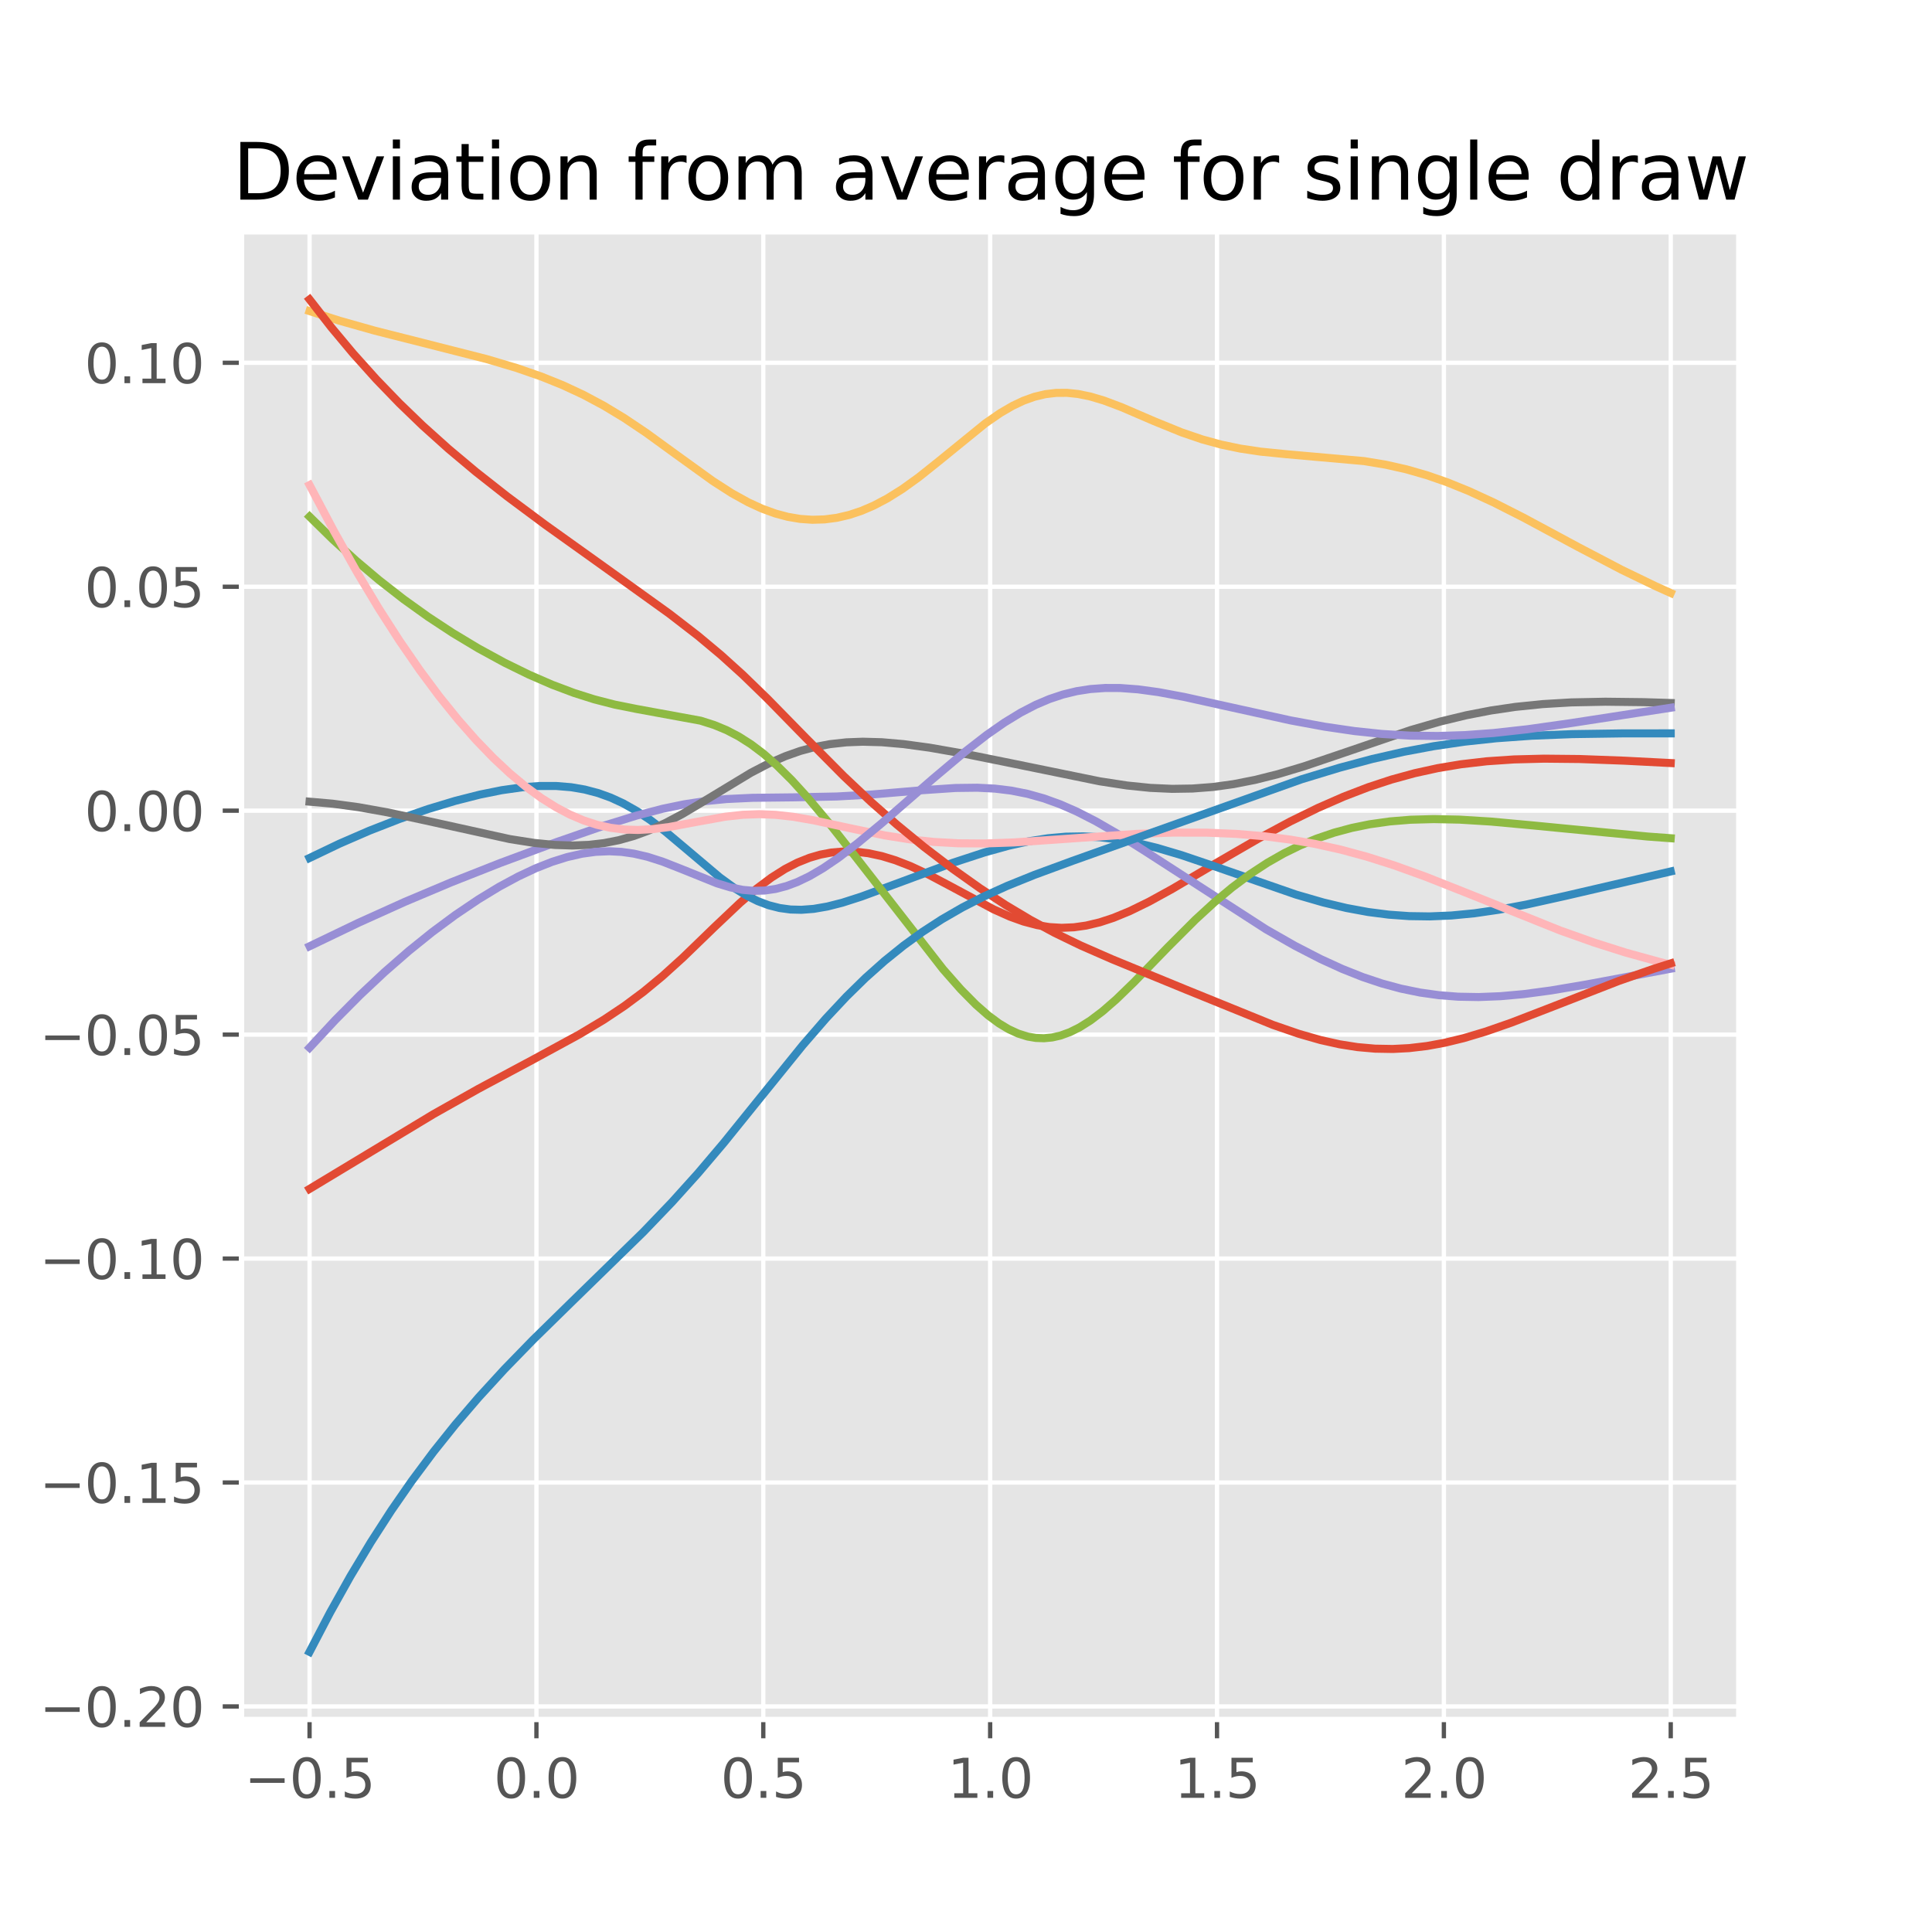 <?xml version="1.0" encoding="utf-8" standalone="no"?>
<!DOCTYPE svg PUBLIC "-//W3C//DTD SVG 1.1//EN"
  "http://www.w3.org/Graphics/SVG/1.1/DTD/svg11.dtd">
<svg xmlns:xlink="http://www.w3.org/1999/xlink" width="360pt" height="360pt" viewBox="0 0 360 360" xmlns="http://www.w3.org/2000/svg" version="1.1">
 <defs>
  <style type="text/css">*{stroke-linejoin: round; stroke-linecap: butt}</style>
 </defs>
 <g id="figure_1">
  <g id="patch_1">
   <path d="M 0 360 
L 360 360 
L 360 0 
L 0 0 
z
" style="fill: #ffffff"/>
  </g>
  <g id="axes_1">
   <g id="patch_2">
    <path d="M 45 320.4 
L 324 320.4 
L 324 43.2 
L 45 43.2 
z
" style="fill: #e5e5e5"/>
   </g>
   <g id="matplotlib.axis_1">
    <g id="xtick_1">
     <g id="line2d_1">
      <path d="M 57.682 320.4 
L 57.682 43.2 
" clip-path="url(#pcbafee6595)" style="fill: none; stroke: #ffffff; stroke-width: 0.8; stroke-linecap: square"/>
     </g>
     <g id="line2d_2">
      <defs>
       <path id="m04bb3670ad" d="M 0 0 
L 0 3.5 
" style="stroke: #555555; stroke-width: 0.8"/>
      </defs>
      <g>
       <use xlink:href="#m04bb3670ad" x="57.682" y="320.4" style="fill: #555555; stroke: #555555; stroke-width: 0.8"/>
      </g>
     </g>
     <g id="text_1">
      <!-- −0.5 -->
      <g style="fill: #555555" transform="translate(45.54 334.998)scale(0.1 -0.1)">
       <defs>
        <path id="DejaVuSans-2212" d="M 678 2272 
L 4684 2272 
L 4684 1741 
L 678 1741 
L 678 2272 
z
" transform="scale(0.016)"/>
        <path id="DejaVuSans-30" d="M 2034 4250 
Q 1547 4250 1301 3770 
Q 1056 3291 1056 2328 
Q 1056 1369 1301 889 
Q 1547 409 2034 409 
Q 2525 409 2770 889 
Q 3016 1369 3016 2328 
Q 3016 3291 2770 3770 
Q 2525 4250 2034 4250 
z
M 2034 4750 
Q 2819 4750 3233 4129 
Q 3647 3509 3647 2328 
Q 3647 1150 3233 529 
Q 2819 -91 2034 -91 
Q 1250 -91 836 529 
Q 422 1150 422 2328 
Q 422 3509 836 4129 
Q 1250 4750 2034 4750 
z
" transform="scale(0.016)"/>
        <path id="DejaVuSans-2e" d="M 684 794 
L 1344 794 
L 1344 0 
L 684 0 
L 684 794 
z
" transform="scale(0.016)"/>
        <path id="DejaVuSans-35" d="M 691 4666 
L 3169 4666 
L 3169 4134 
L 1269 4134 
L 1269 2991 
Q 1406 3038 1543 3061 
Q 1681 3084 1819 3084 
Q 2600 3084 3056 2656 
Q 3513 2228 3513 1497 
Q 3513 744 3044 326 
Q 2575 -91 1722 -91 
Q 1428 -91 1123 -41 
Q 819 9 494 109 
L 494 744 
Q 775 591 1075 516 
Q 1375 441 1709 441 
Q 2250 441 2565 725 
Q 2881 1009 2881 1497 
Q 2881 1984 2565 2268 
Q 2250 2553 1709 2553 
Q 1456 2553 1204 2497 
Q 953 2441 691 2322 
L 691 4666 
z
" transform="scale(0.016)"/>
       </defs>
       <use xlink:href="#DejaVuSans-2212"/>
       <use xlink:href="#DejaVuSans-30" x="83.789"/>
       <use xlink:href="#DejaVuSans-2e" x="147.412"/>
       <use xlink:href="#DejaVuSans-35" x="179.199"/>
      </g>
     </g>
    </g>
    <g id="xtick_2">
     <g id="line2d_3">
      <path d="M 99.955 320.4 
L 99.955 43.2 
" clip-path="url(#pcbafee6595)" style="fill: none; stroke: #ffffff; stroke-width: 0.8; stroke-linecap: square"/>
     </g>
     <g id="line2d_4">
      <g>
       <use xlink:href="#m04bb3670ad" x="99.955" y="320.4" style="fill: #555555; stroke: #555555; stroke-width: 0.8"/>
      </g>
     </g>
     <g id="text_2">
      <!-- 0.0 -->
      <g style="fill: #555555" transform="translate(92.003 334.998)scale(0.1 -0.1)">
       <use xlink:href="#DejaVuSans-30"/>
       <use xlink:href="#DejaVuSans-2e" x="63.623"/>
       <use xlink:href="#DejaVuSans-30" x="95.41"/>
      </g>
     </g>
    </g>
    <g id="xtick_3">
     <g id="line2d_5">
      <path d="M 142.227 320.4 
L 142.227 43.2 
" clip-path="url(#pcbafee6595)" style="fill: none; stroke: #ffffff; stroke-width: 0.8; stroke-linecap: square"/>
     </g>
     <g id="line2d_6">
      <g>
       <use xlink:href="#m04bb3670ad" x="142.227" y="320.4" style="fill: #555555; stroke: #555555; stroke-width: 0.8"/>
      </g>
     </g>
     <g id="text_3">
      <!-- 0.5 -->
      <g style="fill: #555555" transform="translate(134.276 334.998)scale(0.1 -0.1)">
       <use xlink:href="#DejaVuSans-30"/>
       <use xlink:href="#DejaVuSans-2e" x="63.623"/>
       <use xlink:href="#DejaVuSans-35" x="95.41"/>
      </g>
     </g>
    </g>
    <g id="xtick_4">
     <g id="line2d_7">
      <path d="M 184.5 320.4 
L 184.5 43.2 
" clip-path="url(#pcbafee6595)" style="fill: none; stroke: #ffffff; stroke-width: 0.8; stroke-linecap: square"/>
     </g>
     <g id="line2d_8">
      <g>
       <use xlink:href="#m04bb3670ad" x="184.5" y="320.4" style="fill: #555555; stroke: #555555; stroke-width: 0.8"/>
      </g>
     </g>
     <g id="text_4">
      <!-- 1.0 -->
      <g style="fill: #555555" transform="translate(176.548 334.998)scale(0.1 -0.1)">
       <defs>
        <path id="DejaVuSans-31" d="M 794 531 
L 1825 531 
L 1825 4091 
L 703 3866 
L 703 4441 
L 1819 4666 
L 2450 4666 
L 2450 531 
L 3481 531 
L 3481 0 
L 794 0 
L 794 531 
z
" transform="scale(0.016)"/>
       </defs>
       <use xlink:href="#DejaVuSans-31"/>
       <use xlink:href="#DejaVuSans-2e" x="63.623"/>
       <use xlink:href="#DejaVuSans-30" x="95.41"/>
      </g>
     </g>
    </g>
    <g id="xtick_5">
     <g id="line2d_9">
      <path d="M 226.773 320.4 
L 226.773 43.2 
" clip-path="url(#pcbafee6595)" style="fill: none; stroke: #ffffff; stroke-width: 0.8; stroke-linecap: square"/>
     </g>
     <g id="line2d_10">
      <g>
       <use xlink:href="#m04bb3670ad" x="226.773" y="320.4" style="fill: #555555; stroke: #555555; stroke-width: 0.8"/>
      </g>
     </g>
     <g id="text_5">
      <!-- 1.5 -->
      <g style="fill: #555555" transform="translate(218.821 334.998)scale(0.1 -0.1)">
       <use xlink:href="#DejaVuSans-31"/>
       <use xlink:href="#DejaVuSans-2e" x="63.623"/>
       <use xlink:href="#DejaVuSans-35" x="95.41"/>
      </g>
     </g>
    </g>
    <g id="xtick_6">
     <g id="line2d_11">
      <path d="M 269.045 320.4 
L 269.045 43.2 
" clip-path="url(#pcbafee6595)" style="fill: none; stroke: #ffffff; stroke-width: 0.8; stroke-linecap: square"/>
     </g>
     <g id="line2d_12">
      <g>
       <use xlink:href="#m04bb3670ad" x="269.045" y="320.4" style="fill: #555555; stroke: #555555; stroke-width: 0.8"/>
      </g>
     </g>
     <g id="text_6">
      <!-- 2.0 -->
      <g style="fill: #555555" transform="translate(261.094 334.998)scale(0.1 -0.1)">
       <defs>
        <path id="DejaVuSans-32" d="M 1228 531 
L 3431 531 
L 3431 0 
L 469 0 
L 469 531 
Q 828 903 1448 1529 
Q 2069 2156 2228 2338 
Q 2531 2678 2651 2914 
Q 2772 3150 2772 3378 
Q 2772 3750 2511 3984 
Q 2250 4219 1831 4219 
Q 1534 4219 1204 4116 
Q 875 4013 500 3803 
L 500 4441 
Q 881 4594 1212 4672 
Q 1544 4750 1819 4750 
Q 2544 4750 2975 4387 
Q 3406 4025 3406 3419 
Q 3406 3131 3298 2873 
Q 3191 2616 2906 2266 
Q 2828 2175 2409 1742 
Q 1991 1309 1228 531 
z
" transform="scale(0.016)"/>
       </defs>
       <use xlink:href="#DejaVuSans-32"/>
       <use xlink:href="#DejaVuSans-2e" x="63.623"/>
       <use xlink:href="#DejaVuSans-30" x="95.41"/>
      </g>
     </g>
    </g>
    <g id="xtick_7">
     <g id="line2d_13">
      <path d="M 311.318 320.4 
L 311.318 43.2 
" clip-path="url(#pcbafee6595)" style="fill: none; stroke: #ffffff; stroke-width: 0.8; stroke-linecap: square"/>
     </g>
     <g id="line2d_14">
      <g>
       <use xlink:href="#m04bb3670ad" x="311.318" y="320.4" style="fill: #555555; stroke: #555555; stroke-width: 0.8"/>
      </g>
     </g>
     <g id="text_7">
      <!-- 2.5 -->
      <g style="fill: #555555" transform="translate(303.367 334.998)scale(0.1 -0.1)">
       <use xlink:href="#DejaVuSans-32"/>
       <use xlink:href="#DejaVuSans-2e" x="63.623"/>
       <use xlink:href="#DejaVuSans-35" x="95.41"/>
      </g>
     </g>
    </g>
   </g>
   <g id="matplotlib.axis_2">
    <g id="ytick_1">
     <g id="line2d_15">
      <path d="M 45 317.97 
L 324 317.97 
" clip-path="url(#pcbafee6595)" style="fill: none; stroke: #ffffff; stroke-width: 0.8; stroke-linecap: square"/>
     </g>
     <g id="line2d_16">
      <defs>
       <path id="md12fce8452" d="M 0 0 
L -3.5 0 
" style="stroke: #555555; stroke-width: 0.8"/>
      </defs>
      <g>
       <use xlink:href="#md12fce8452" x="45" y="317.97" style="fill: #555555; stroke: #555555; stroke-width: 0.8"/>
      </g>
     </g>
     <g id="text_8">
      <!-- −0.20 -->
      <g style="fill: #555555" transform="translate(7.355 321.77)scale(0.1 -0.1)">
       <use xlink:href="#DejaVuSans-2212"/>
       <use xlink:href="#DejaVuSans-30" x="83.789"/>
       <use xlink:href="#DejaVuSans-2e" x="147.412"/>
       <use xlink:href="#DejaVuSans-32" x="179.199"/>
       <use xlink:href="#DejaVuSans-30" x="242.822"/>
      </g>
     </g>
    </g>
    <g id="ytick_2">
     <g id="line2d_17">
      <path d="M 45 276.242 
L 324 276.242 
" clip-path="url(#pcbafee6595)" style="fill: none; stroke: #ffffff; stroke-width: 0.8; stroke-linecap: square"/>
     </g>
     <g id="line2d_18">
      <g>
       <use xlink:href="#md12fce8452" x="45" y="276.242" style="fill: #555555; stroke: #555555; stroke-width: 0.8"/>
      </g>
     </g>
     <g id="text_9">
      <!-- −0.15 -->
      <g style="fill: #555555" transform="translate(7.355 280.041)scale(0.1 -0.1)">
       <use xlink:href="#DejaVuSans-2212"/>
       <use xlink:href="#DejaVuSans-30" x="83.789"/>
       <use xlink:href="#DejaVuSans-2e" x="147.412"/>
       <use xlink:href="#DejaVuSans-31" x="179.199"/>
       <use xlink:href="#DejaVuSans-35" x="242.822"/>
      </g>
     </g>
    </g>
    <g id="ytick_3">
     <g id="line2d_19">
      <path d="M 45 234.513 
L 324 234.513 
" clip-path="url(#pcbafee6595)" style="fill: none; stroke: #ffffff; stroke-width: 0.8; stroke-linecap: square"/>
     </g>
     <g id="line2d_20">
      <g>
       <use xlink:href="#md12fce8452" x="45" y="234.513" style="fill: #555555; stroke: #555555; stroke-width: 0.8"/>
      </g>
     </g>
     <g id="text_10">
      <!-- −0.10 -->
      <g style="fill: #555555" transform="translate(7.355 238.312)scale(0.1 -0.1)">
       <use xlink:href="#DejaVuSans-2212"/>
       <use xlink:href="#DejaVuSans-30" x="83.789"/>
       <use xlink:href="#DejaVuSans-2e" x="147.412"/>
       <use xlink:href="#DejaVuSans-31" x="179.199"/>
       <use xlink:href="#DejaVuSans-30" x="242.822"/>
      </g>
     </g>
    </g>
    <g id="ytick_4">
     <g id="line2d_21">
      <path d="M 45 192.784 
L 324 192.784 
" clip-path="url(#pcbafee6595)" style="fill: none; stroke: #ffffff; stroke-width: 0.8; stroke-linecap: square"/>
     </g>
     <g id="line2d_22">
      <g>
       <use xlink:href="#md12fce8452" x="45" y="192.784" style="fill: #555555; stroke: #555555; stroke-width: 0.8"/>
      </g>
     </g>
     <g id="text_11">
      <!-- −0.05 -->
      <g style="fill: #555555" transform="translate(7.355 196.583)scale(0.1 -0.1)">
       <use xlink:href="#DejaVuSans-2212"/>
       <use xlink:href="#DejaVuSans-30" x="83.789"/>
       <use xlink:href="#DejaVuSans-2e" x="147.412"/>
       <use xlink:href="#DejaVuSans-30" x="179.199"/>
       <use xlink:href="#DejaVuSans-35" x="242.822"/>
      </g>
     </g>
    </g>
    <g id="ytick_5">
     <g id="line2d_23">
      <path d="M 45 151.056 
L 324 151.056 
" clip-path="url(#pcbafee6595)" style="fill: none; stroke: #ffffff; stroke-width: 0.8; stroke-linecap: square"/>
     </g>
     <g id="line2d_24">
      <g>
       <use xlink:href="#md12fce8452" x="45" y="151.056" style="fill: #555555; stroke: #555555; stroke-width: 0.8"/>
      </g>
     </g>
     <g id="text_12">
      <!-- 0.00 -->
      <g style="fill: #555555" transform="translate(15.734 154.855)scale(0.1 -0.1)">
       <use xlink:href="#DejaVuSans-30"/>
       <use xlink:href="#DejaVuSans-2e" x="63.623"/>
       <use xlink:href="#DejaVuSans-30" x="95.41"/>
       <use xlink:href="#DejaVuSans-30" x="159.033"/>
      </g>
     </g>
    </g>
    <g id="ytick_6">
     <g id="line2d_25">
      <path d="M 45 109.327 
L 324 109.327 
" clip-path="url(#pcbafee6595)" style="fill: none; stroke: #ffffff; stroke-width: 0.8; stroke-linecap: square"/>
     </g>
     <g id="line2d_26">
      <g>
       <use xlink:href="#md12fce8452" x="45" y="109.327" style="fill: #555555; stroke: #555555; stroke-width: 0.8"/>
      </g>
     </g>
     <g id="text_13">
      <!-- 0.05 -->
      <g style="fill: #555555" transform="translate(15.734 113.126)scale(0.1 -0.1)">
       <use xlink:href="#DejaVuSans-30"/>
       <use xlink:href="#DejaVuSans-2e" x="63.623"/>
       <use xlink:href="#DejaVuSans-30" x="95.41"/>
       <use xlink:href="#DejaVuSans-35" x="159.033"/>
      </g>
     </g>
    </g>
    <g id="ytick_7">
     <g id="line2d_27">
      <path d="M 45 67.598 
L 324 67.598 
" clip-path="url(#pcbafee6595)" style="fill: none; stroke: #ffffff; stroke-width: 0.8; stroke-linecap: square"/>
     </g>
     <g id="line2d_28">
      <g>
       <use xlink:href="#md12fce8452" x="45" y="67.598" style="fill: #555555; stroke: #555555; stroke-width: 0.8"/>
      </g>
     </g>
     <g id="text_14">
      <!-- 0.10 -->
      <g style="fill: #555555" transform="translate(15.734 71.397)scale(0.1 -0.1)">
       <use xlink:href="#DejaVuSans-30"/>
       <use xlink:href="#DejaVuSans-2e" x="63.623"/>
       <use xlink:href="#DejaVuSans-31" x="95.41"/>
       <use xlink:href="#DejaVuSans-30" x="159.033"/>
      </g>
     </g>
    </g>
   </g>
   <g id="line2d_29">
    <path d="M 57.682 221.535 
L 80.786 207.597 
L 89.164 202.878 
L 99.32 197.441 
L 107.952 192.743 
L 112.522 190.003 
L 116.33 187.463 
L 119.885 184.82 
L 123.439 181.884 
L 127.248 178.435 
L 133.087 172.785 
L 137.911 168.222 
L 140.958 165.615 
L 143.751 163.522 
L 146.29 161.917 
L 148.575 160.74 
L 150.86 159.827 
L 152.891 159.238 
L 154.922 158.855 
L 157.207 158.662 
L 159.492 158.709 
L 161.777 158.981 
L 164.316 159.525 
L 166.855 160.3 
L 169.647 161.386 
L 172.948 162.925 
L 177.264 165.216 
L 185.135 169.441 
L 188.181 170.802 
L 190.72 171.715 
L 193.259 172.383 
L 195.544 172.75 
L 197.829 172.886 
L 200.114 172.787 
L 202.399 172.464 
L 204.938 171.859 
L 207.477 171.024 
L 210.524 169.768 
L 214.078 168.032 
L 218.394 165.662 
L 226.519 160.877 
L 234.643 156.173 
L 240.483 153.04 
L 245.561 150.554 
L 250.385 148.44 
L 254.955 146.684 
L 259.271 145.262 
L 263.587 144.079 
L 267.903 143.132 
L 272.219 142.412 
L 277.043 141.852 
L 282.121 141.508 
L 287.706 141.365 
L 294.308 141.431 
L 302.686 141.742 
L 311.318 142.184 
L 311.318 142.184 
" clip-path="url(#pcbafee6595)" style="fill: none; stroke: #e24a33; stroke-width: 1.5; stroke-linecap: square"/>
   </g>
   <g id="line2d_30">
    <path d="M 57.682 159.874 
L 63.267 157.202 
L 68.853 154.778 
L 74.439 152.601 
L 79.77 150.755 
L 84.848 149.223 
L 89.418 148.063 
L 93.48 147.243 
L 97.289 146.701 
L 100.589 146.455 
L 103.636 146.456 
L 106.429 146.688 
L 108.968 147.122 
L 111.507 147.794 
L 113.792 148.621 
L 116.077 149.67 
L 118.615 151.098 
L 121.154 152.789 
L 123.947 154.913 
L 127.756 158.113 
L 134.103 163.477 
L 136.896 165.513 
L 139.181 166.913 
L 141.212 167.918 
L 143.243 168.681 
L 145.274 169.197 
L 147.305 169.474 
L 149.336 169.528 
L 151.621 169.355 
L 154.16 168.917 
L 156.953 168.207 
L 160.507 167.066 
L 166.347 164.913 
L 177.518 160.779 
L 183.357 158.867 
L 187.928 157.595 
L 191.736 156.753 
L 195.29 156.193 
L 198.591 155.901 
L 201.891 155.845 
L 204.938 156.007 
L 208.239 156.402 
L 211.793 157.061 
L 215.602 157.992 
L 220.172 159.348 
L 226.265 161.412 
L 241.498 166.693 
L 246.576 168.162 
L 250.892 169.193 
L 254.955 169.942 
L 258.763 170.432 
L 262.571 170.704 
L 266.38 170.76 
L 270.442 170.59 
L 274.758 170.174 
L 279.328 169.508 
L 284.406 168.556 
L 291.769 166.921 
L 311.318 162.383 
L 311.318 162.383 
" clip-path="url(#pcbafee6595)" style="fill: none; stroke: #348abd; stroke-width: 1.5; stroke-linecap: square"/>
   </g>
   <g id="line2d_31">
    <path d="M 57.682 176.325 
L 66.822 171.934 
L 75.454 168.04 
L 84.086 164.402 
L 93.226 160.798 
L 103.636 156.936 
L 112.522 153.857 
L 118.615 151.97 
L 123.439 150.709 
L 127.502 149.867 
L 131.31 149.287 
L 135.372 148.889 
L 140.196 148.661 
L 147.813 148.575 
L 155.937 148.413 
L 162.285 148.059 
L 171.932 147.239 
L 178.026 146.829 
L 182.088 146.778 
L 185.389 146.947 
L 188.435 147.318 
L 191.482 147.923 
L 194.529 148.776 
L 197.575 149.879 
L 200.622 151.214 
L 204.176 153.03 
L 208.239 155.374 
L 213.57 158.736 
L 235.913 173.167 
L 241.244 176.21 
L 246.068 178.699 
L 250.131 180.555 
L 253.939 182.067 
L 257.493 183.255 
L 261.048 184.217 
L 264.602 184.947 
L 268.157 185.444 
L 271.711 185.72 
L 275.52 185.787 
L 279.582 185.628 
L 283.898 185.241 
L 288.976 184.562 
L 295.577 183.447 
L 311.318 180.506 
L 311.318 180.506 
" clip-path="url(#pcbafee6595)" style="fill: none; stroke: #988ed5; stroke-width: 1.5; stroke-linecap: square"/>
   </g>
   <g id="line2d_32">
    <path d="M 57.682 149.379 
L 61.998 149.758 
L 66.822 150.411 
L 72.154 151.362 
L 79.009 152.828 
L 95.004 156.353 
L 99.574 157.07 
L 103.382 157.443 
L 106.683 157.548 
L 109.729 157.427 
L 112.522 157.104 
L 115.315 156.557 
L 118.108 155.773 
L 120.9 154.751 
L 123.947 153.378 
L 127.248 151.628 
L 131.564 149.054 
L 139.942 143.982 
L 143.243 142.265 
L 146.29 140.928 
L 149.082 139.94 
L 151.875 139.185 
L 154.668 138.658 
L 157.715 138.322 
L 160.761 138.206 
L 164.316 138.303 
L 168.378 138.656 
L 173.202 139.314 
L 179.549 140.424 
L 188.689 142.27 
L 204.938 145.589 
L 210.016 146.367 
L 214.332 146.808 
L 218.394 146.991 
L 222.203 146.932 
L 226.011 146.64 
L 229.819 146.117 
L 233.882 145.319 
L 238.198 144.232 
L 243.022 142.784 
L 249.623 140.549 
L 262.825 136.049 
L 268.411 134.437 
L 273.235 133.275 
L 277.805 132.391 
L 282.375 131.716 
L 287.453 131.198 
L 292.784 130.882 
L 299.131 130.754 
L 306.24 130.837 
L 311.318 130.993 
L 311.318 130.993 
" clip-path="url(#pcbafee6595)" style="fill: none; stroke: #777777; stroke-width: 1.5; stroke-linecap: square"/>
   </g>
   <g id="line2d_33">
    <path d="M 57.682 57.971 
L 63.267 59.763 
L 69.869 61.625 
L 78.501 63.81 
L 90.688 66.911 
L 96.273 68.571 
L 100.843 70.155 
L 104.905 71.793 
L 108.714 73.568 
L 112.522 75.604 
L 116.33 77.908 
L 120.393 80.635 
L 125.978 84.691 
L 132.833 89.638 
L 136.388 91.921 
L 139.434 93.605 
L 141.973 94.772 
L 144.512 95.695 
L 146.797 96.303 
L 149.082 96.691 
L 151.367 96.852 
L 153.652 96.783 
L 155.937 96.484 
L 158.222 95.953 
L 160.507 95.196 
L 162.792 94.216 
L 165.331 92.879 
L 168.124 91.131 
L 171.171 88.94 
L 174.979 85.9 
L 183.611 78.878 
L 186.404 76.951 
L 188.689 75.621 
L 190.72 74.661 
L 192.751 73.934 
L 194.783 73.449 
L 196.814 73.208 
L 198.845 73.202 
L 200.876 73.414 
L 203.161 73.881 
L 205.7 74.635 
L 209 75.877 
L 215.094 78.499 
L 220.172 80.565 
L 223.98 81.866 
L 227.534 82.841 
L 231.089 83.584 
L 234.897 84.156 
L 239.721 84.638 
L 254.193 85.919 
L 258.255 86.597 
L 262.063 87.456 
L 265.872 88.548 
L 269.68 89.871 
L 273.742 91.521 
L 278.312 93.625 
L 283.898 96.458 
L 294.054 101.923 
L 302.178 106.177 
L 308.525 109.242 
L 311.318 110.498 
L 311.318 110.498 
" clip-path="url(#pcbafee6595)" style="fill: none; stroke: #fbc15e; stroke-width: 1.5; stroke-linecap: square"/>
   </g>
   <g id="line2d_34">
    <path d="M 57.682 96.269 
L 61.998 100.506 
L 66.314 104.444 
L 70.63 108.092 
L 75.2 111.656 
L 79.77 114.931 
L 84.34 117.937 
L 89.164 120.836 
L 93.988 123.466 
L 98.558 125.706 
L 102.874 127.582 
L 106.937 129.112 
L 110.745 130.318 
L 114.553 131.295 
L 118.615 132.106 
L 130.548 134.29 
L 133.087 135.097 
L 135.372 136.044 
L 137.657 137.235 
L 139.942 138.689 
L 142.227 140.412 
L 144.766 142.629 
L 147.559 145.398 
L 150.606 148.747 
L 154.414 153.292 
L 159.492 159.732 
L 175.741 180.614 
L 179.041 184.362 
L 181.834 187.189 
L 184.119 189.194 
L 186.15 190.696 
L 187.928 191.766 
L 189.705 192.588 
L 191.482 193.145 
L 193.005 193.405 
L 194.529 193.462 
L 196.052 193.316 
L 197.575 192.972 
L 199.353 192.331 
L 201.13 191.448 
L 203.161 190.173 
L 205.446 188.445 
L 207.985 186.233 
L 211.285 183.036 
L 217.633 176.481 
L 222.71 171.406 
L 226.265 168.141 
L 229.566 165.387 
L 232.866 162.925 
L 236.167 160.761 
L 239.213 159.026 
L 242.26 157.534 
L 245.307 156.272 
L 248.607 155.15 
L 251.908 154.264 
L 255.208 153.592 
L 259.017 153.056 
L 262.825 152.747 
L 267.141 152.627 
L 271.965 152.726 
L 277.805 153.086 
L 285.675 153.811 
L 307.002 155.875 
L 311.318 156.191 
L 311.318 156.191 
" clip-path="url(#pcbafee6595)" style="fill: none; stroke: #8eba42; stroke-width: 1.5; stroke-linecap: square"/>
   </g>
   <g id="line2d_35">
    <path d="M 57.682 90.382 
L 62.252 99.017 
L 66.568 106.688 
L 70.63 113.454 
L 74.439 119.384 
L 78.247 124.905 
L 81.801 129.683 
L 85.356 134.091 
L 88.656 137.845 
L 91.957 141.263 
L 95.004 144.109 
L 98.05 146.645 
L 100.843 148.685 
L 103.636 150.44 
L 106.175 151.778 
L 108.714 152.862 
L 111.253 153.688 
L 113.792 154.255 
L 116.33 154.57 
L 118.869 154.649 
L 121.662 154.495 
L 124.709 154.098 
L 129.279 153.243 
L 135.118 152.184 
L 138.419 151.82 
L 141.466 151.71 
L 144.512 151.831 
L 147.813 152.198 
L 151.621 152.858 
L 157.968 154.234 
L 164.824 155.657 
L 169.647 156.419 
L 173.964 156.879 
L 178.534 157.134 
L 183.357 157.169 
L 188.943 156.973 
L 196.56 156.457 
L 211.793 155.38 
L 218.394 155.148 
L 224.742 155.152 
L 230.327 155.381 
L 235.405 155.802 
L 240.483 156.454 
L 245.053 157.254 
L 249.877 158.328 
L 254.701 159.636 
L 259.778 161.248 
L 265.618 163.353 
L 272.981 166.268 
L 290.753 173.397 
L 297.1 175.651 
L 302.94 177.503 
L 309.287 179.256 
L 311.318 179.76 
L 311.318 179.76 
" clip-path="url(#pcbafee6595)" style="fill: none; stroke: #ffb5b8; stroke-width: 1.5; stroke-linecap: square"/>
   </g>
   <g id="line2d_36">
    <path d="M 57.682 55.8 
L 61.744 61.01 
L 65.806 65.872 
L 70.122 70.679 
L 74.439 75.148 
L 78.755 79.31 
L 83.579 83.644 
L 88.656 87.902 
L 94.496 92.495 
L 101.605 97.787 
L 112.522 105.59 
L 124.709 114.347 
L 130.041 118.464 
L 134.357 122.072 
L 138.419 125.744 
L 142.989 130.178 
L 150.098 137.442 
L 157.207 144.607 
L 162.285 149.404 
L 167.109 153.653 
L 172.186 157.819 
L 177.518 161.892 
L 182.596 165.498 
L 187.42 168.658 
L 191.99 171.387 
L 196.56 173.849 
L 201.384 176.184 
L 207.223 178.741 
L 220.933 184.373 
L 237.182 190.972 
L 242.006 192.635 
L 246.068 193.798 
L 249.623 194.591 
L 252.923 195.111 
L 256.224 195.403 
L 259.525 195.46 
L 262.571 195.303 
L 265.872 194.913 
L 269.172 194.31 
L 272.727 193.447 
L 276.789 192.235 
L 281.613 190.556 
L 288.468 187.911 
L 301.67 182.772 
L 308.018 180.561 
L 311.318 179.512 
L 311.318 179.512 
" clip-path="url(#pcbafee6595)" style="fill: none; stroke: #e24a33; stroke-width: 1.5; stroke-linecap: square"/>
   </g>
   <g id="line2d_37">
    <path d="M 57.682 307.8 
L 61.49 300.508 
L 65.299 293.703 
L 69.107 287.363 
L 72.915 281.462 
L 76.724 275.968 
L 80.786 270.517 
L 84.848 265.443 
L 89.164 260.408 
L 93.988 255.142 
L 99.32 249.66 
L 106.429 242.693 
L 119.885 229.563 
L 125.217 224.002 
L 130.041 218.649 
L 134.864 212.963 
L 141.212 205.104 
L 149.59 194.752 
L 153.906 189.773 
L 157.715 185.707 
L 161.269 182.225 
L 164.824 179.056 
L 168.378 176.191 
L 171.932 173.616 
L 175.487 171.309 
L 179.295 169.107 
L 183.357 167.028 
L 187.674 165.073 
L 192.751 163.022 
L 199.86 160.405 
L 242.514 145.213 
L 249.623 143.051 
L 255.716 141.421 
L 261.556 140.089 
L 267.141 139.043 
L 272.981 138.188 
L 278.82 137.562 
L 285.421 137.091 
L 293.038 136.791 
L 302.432 136.656 
L 311.318 136.651 
L 311.318 136.651 
" clip-path="url(#pcbafee6595)" style="fill: none; stroke: #348abd; stroke-width: 1.5; stroke-linecap: square"/>
   </g>
   <g id="line2d_38">
    <path d="M 57.682 195.22 
L 62.506 190.033 
L 67.076 185.434 
L 71.646 181.144 
L 76.216 177.163 
L 80.532 173.687 
L 84.848 170.489 
L 89.164 167.577 
L 92.973 165.262 
L 96.527 163.341 
L 99.828 161.79 
L 102.874 160.589 
L 105.667 159.711 
L 108.46 159.074 
L 110.999 158.726 
L 113.538 158.619 
L 115.823 158.738 
L 118.108 159.061 
L 120.647 159.648 
L 123.439 160.539 
L 126.994 161.935 
L 133.595 164.594 
L 136.134 165.359 
L 138.419 165.814 
L 140.45 165.993 
L 142.481 165.939 
L 144.512 165.644 
L 146.543 165.11 
L 148.575 164.351 
L 150.86 163.251 
L 153.398 161.764 
L 156.191 159.869 
L 159.746 157.164 
L 164.316 153.381 
L 173.71 145.222 
L 179.803 140.089 
L 183.865 136.938 
L 187.166 134.636 
L 190.213 132.776 
L 193.005 131.331 
L 195.544 130.253 
L 198.083 129.407 
L 200.622 128.791 
L 203.161 128.395 
L 205.954 128.193 
L 208.747 128.204 
L 212.047 128.448 
L 215.855 128.967 
L 220.679 129.868 
L 228.042 131.498 
L 240.483 134.239 
L 246.83 135.409 
L 252.416 136.228 
L 257.493 136.761 
L 262.825 137.078 
L 267.903 137.14 
L 272.981 136.976 
L 278.312 136.584 
L 284.66 135.88 
L 292.784 134.73 
L 311.318 131.877 
L 311.318 131.877 
" clip-path="url(#pcbafee6595)" style="fill: none; stroke: #988ed5; stroke-width: 1.5; stroke-linecap: square"/>
   </g>
   <g id="patch_3">
    <path d="M 45 320.4 
L 45 43.2 
" style="fill: none; stroke: #ffffff; stroke-linejoin: miter; stroke-linecap: square"/>
   </g>
   <g id="patch_4">
    <path d="M 324 320.4 
L 324 43.2 
" style="fill: none; stroke: #ffffff; stroke-linejoin: miter; stroke-linecap: square"/>
   </g>
   <g id="patch_5">
    <path d="M 45 320.4 
L 324 320.4 
" style="fill: none; stroke: #ffffff; stroke-linejoin: miter; stroke-linecap: square"/>
   </g>
   <g id="patch_6">
    <path d="M 45 43.2 
L 324 43.2 
" style="fill: none; stroke: #ffffff; stroke-linejoin: miter; stroke-linecap: square"/>
   </g>
   <g id="text_15">
    <!-- Deviation from average for single draw -->
    <g transform="translate(43.344 37.2)scale(0.144 -0.144)">
     <defs>
      <path id="DejaVuSans-44" d="M 1259 4147 
L 1259 519 
L 2022 519 
Q 2988 519 3436 956 
Q 3884 1394 3884 2338 
Q 3884 3275 3436 3711 
Q 2988 4147 2022 4147 
L 1259 4147 
z
M 628 4666 
L 1925 4666 
Q 3281 4666 3915 4102 
Q 4550 3538 4550 2338 
Q 4550 1131 3912 565 
Q 3275 0 1925 0 
L 628 0 
L 628 4666 
z
" transform="scale(0.016)"/>
      <path id="DejaVuSans-65" d="M 3597 1894 
L 3597 1613 
L 953 1613 
Q 991 1019 1311 708 
Q 1631 397 2203 397 
Q 2534 397 2845 478 
Q 3156 559 3463 722 
L 3463 178 
Q 3153 47 2828 -22 
Q 2503 -91 2169 -91 
Q 1331 -91 842 396 
Q 353 884 353 1716 
Q 353 2575 817 3079 
Q 1281 3584 2069 3584 
Q 2775 3584 3186 3129 
Q 3597 2675 3597 1894 
z
M 3022 2063 
Q 3016 2534 2758 2815 
Q 2500 3097 2075 3097 
Q 1594 3097 1305 2825 
Q 1016 2553 972 2059 
L 3022 2063 
z
" transform="scale(0.016)"/>
      <path id="DejaVuSans-76" d="M 191 3500 
L 800 3500 
L 1894 563 
L 2988 3500 
L 3597 3500 
L 2284 0 
L 1503 0 
L 191 3500 
z
" transform="scale(0.016)"/>
      <path id="DejaVuSans-69" d="M 603 3500 
L 1178 3500 
L 1178 0 
L 603 0 
L 603 3500 
z
M 603 4863 
L 1178 4863 
L 1178 4134 
L 603 4134 
L 603 4863 
z
" transform="scale(0.016)"/>
      <path id="DejaVuSans-61" d="M 2194 1759 
Q 1497 1759 1228 1600 
Q 959 1441 959 1056 
Q 959 750 1161 570 
Q 1363 391 1709 391 
Q 2188 391 2477 730 
Q 2766 1069 2766 1631 
L 2766 1759 
L 2194 1759 
z
M 3341 1997 
L 3341 0 
L 2766 0 
L 2766 531 
Q 2569 213 2275 61 
Q 1981 -91 1556 -91 
Q 1019 -91 701 211 
Q 384 513 384 1019 
Q 384 1609 779 1909 
Q 1175 2209 1959 2209 
L 2766 2209 
L 2766 2266 
Q 2766 2663 2505 2880 
Q 2244 3097 1772 3097 
Q 1472 3097 1187 3025 
Q 903 2953 641 2809 
L 641 3341 
Q 956 3463 1253 3523 
Q 1550 3584 1831 3584 
Q 2591 3584 2966 3190 
Q 3341 2797 3341 1997 
z
" transform="scale(0.016)"/>
      <path id="DejaVuSans-74" d="M 1172 4494 
L 1172 3500 
L 2356 3500 
L 2356 3053 
L 1172 3053 
L 1172 1153 
Q 1172 725 1289 603 
Q 1406 481 1766 481 
L 2356 481 
L 2356 0 
L 1766 0 
Q 1100 0 847 248 
Q 594 497 594 1153 
L 594 3053 
L 172 3053 
L 172 3500 
L 594 3500 
L 594 4494 
L 1172 4494 
z
" transform="scale(0.016)"/>
      <path id="DejaVuSans-6f" d="M 1959 3097 
Q 1497 3097 1228 2736 
Q 959 2375 959 1747 
Q 959 1119 1226 758 
Q 1494 397 1959 397 
Q 2419 397 2687 759 
Q 2956 1122 2956 1747 
Q 2956 2369 2687 2733 
Q 2419 3097 1959 3097 
z
M 1959 3584 
Q 2709 3584 3137 3096 
Q 3566 2609 3566 1747 
Q 3566 888 3137 398 
Q 2709 -91 1959 -91 
Q 1206 -91 779 398 
Q 353 888 353 1747 
Q 353 2609 779 3096 
Q 1206 3584 1959 3584 
z
" transform="scale(0.016)"/>
      <path id="DejaVuSans-6e" d="M 3513 2113 
L 3513 0 
L 2938 0 
L 2938 2094 
Q 2938 2591 2744 2837 
Q 2550 3084 2163 3084 
Q 1697 3084 1428 2787 
Q 1159 2491 1159 1978 
L 1159 0 
L 581 0 
L 581 3500 
L 1159 3500 
L 1159 2956 
Q 1366 3272 1645 3428 
Q 1925 3584 2291 3584 
Q 2894 3584 3203 3211 
Q 3513 2838 3513 2113 
z
" transform="scale(0.016)"/>
      <path id="DejaVuSans-20" transform="scale(0.016)"/>
      <path id="DejaVuSans-66" d="M 2375 4863 
L 2375 4384 
L 1825 4384 
Q 1516 4384 1395 4259 
Q 1275 4134 1275 3809 
L 1275 3500 
L 2222 3500 
L 2222 3053 
L 1275 3053 
L 1275 0 
L 697 0 
L 697 3053 
L 147 3053 
L 147 3500 
L 697 3500 
L 697 3744 
Q 697 4328 969 4595 
Q 1241 4863 1831 4863 
L 2375 4863 
z
" transform="scale(0.016)"/>
      <path id="DejaVuSans-72" d="M 2631 2963 
Q 2534 3019 2420 3045 
Q 2306 3072 2169 3072 
Q 1681 3072 1420 2755 
Q 1159 2438 1159 1844 
L 1159 0 
L 581 0 
L 581 3500 
L 1159 3500 
L 1159 2956 
Q 1341 3275 1631 3429 
Q 1922 3584 2338 3584 
Q 2397 3584 2469 3576 
Q 2541 3569 2628 3553 
L 2631 2963 
z
" transform="scale(0.016)"/>
      <path id="DejaVuSans-6d" d="M 3328 2828 
Q 3544 3216 3844 3400 
Q 4144 3584 4550 3584 
Q 5097 3584 5394 3201 
Q 5691 2819 5691 2113 
L 5691 0 
L 5113 0 
L 5113 2094 
Q 5113 2597 4934 2840 
Q 4756 3084 4391 3084 
Q 3944 3084 3684 2787 
Q 3425 2491 3425 1978 
L 3425 0 
L 2847 0 
L 2847 2094 
Q 2847 2600 2669 2842 
Q 2491 3084 2119 3084 
Q 1678 3084 1418 2786 
Q 1159 2488 1159 1978 
L 1159 0 
L 581 0 
L 581 3500 
L 1159 3500 
L 1159 2956 
Q 1356 3278 1631 3431 
Q 1906 3584 2284 3584 
Q 2666 3584 2933 3390 
Q 3200 3197 3328 2828 
z
" transform="scale(0.016)"/>
      <path id="DejaVuSans-67" d="M 2906 1791 
Q 2906 2416 2648 2759 
Q 2391 3103 1925 3103 
Q 1463 3103 1205 2759 
Q 947 2416 947 1791 
Q 947 1169 1205 825 
Q 1463 481 1925 481 
Q 2391 481 2648 825 
Q 2906 1169 2906 1791 
z
M 3481 434 
Q 3481 -459 3084 -895 
Q 2688 -1331 1869 -1331 
Q 1566 -1331 1297 -1286 
Q 1028 -1241 775 -1147 
L 775 -588 
Q 1028 -725 1275 -790 
Q 1522 -856 1778 -856 
Q 2344 -856 2625 -561 
Q 2906 -266 2906 331 
L 2906 616 
Q 2728 306 2450 153 
Q 2172 0 1784 0 
Q 1141 0 747 490 
Q 353 981 353 1791 
Q 353 2603 747 3093 
Q 1141 3584 1784 3584 
Q 2172 3584 2450 3431 
Q 2728 3278 2906 2969 
L 2906 3500 
L 3481 3500 
L 3481 434 
z
" transform="scale(0.016)"/>
      <path id="DejaVuSans-73" d="M 2834 3397 
L 2834 2853 
Q 2591 2978 2328 3040 
Q 2066 3103 1784 3103 
Q 1356 3103 1142 2972 
Q 928 2841 928 2578 
Q 928 2378 1081 2264 
Q 1234 2150 1697 2047 
L 1894 2003 
Q 2506 1872 2764 1633 
Q 3022 1394 3022 966 
Q 3022 478 2636 193 
Q 2250 -91 1575 -91 
Q 1294 -91 989 -36 
Q 684 19 347 128 
L 347 722 
Q 666 556 975 473 
Q 1284 391 1588 391 
Q 1994 391 2212 530 
Q 2431 669 2431 922 
Q 2431 1156 2273 1281 
Q 2116 1406 1581 1522 
L 1381 1569 
Q 847 1681 609 1914 
Q 372 2147 372 2553 
Q 372 3047 722 3315 
Q 1072 3584 1716 3584 
Q 2034 3584 2315 3537 
Q 2597 3491 2834 3397 
z
" transform="scale(0.016)"/>
      <path id="DejaVuSans-6c" d="M 603 4863 
L 1178 4863 
L 1178 0 
L 603 0 
L 603 4863 
z
" transform="scale(0.016)"/>
      <path id="DejaVuSans-64" d="M 2906 2969 
L 2906 4863 
L 3481 4863 
L 3481 0 
L 2906 0 
L 2906 525 
Q 2725 213 2448 61 
Q 2172 -91 1784 -91 
Q 1150 -91 751 415 
Q 353 922 353 1747 
Q 353 2572 751 3078 
Q 1150 3584 1784 3584 
Q 2172 3584 2448 3432 
Q 2725 3281 2906 2969 
z
M 947 1747 
Q 947 1113 1208 752 
Q 1469 391 1925 391 
Q 2381 391 2643 752 
Q 2906 1113 2906 1747 
Q 2906 2381 2643 2742 
Q 2381 3103 1925 3103 
Q 1469 3103 1208 2742 
Q 947 2381 947 1747 
z
" transform="scale(0.016)"/>
      <path id="DejaVuSans-77" d="M 269 3500 
L 844 3500 
L 1563 769 
L 2278 3500 
L 2956 3500 
L 3675 769 
L 4391 3500 
L 4966 3500 
L 4050 0 
L 3372 0 
L 2619 2869 
L 1863 0 
L 1184 0 
L 269 3500 
z
" transform="scale(0.016)"/>
     </defs>
     <use xlink:href="#DejaVuSans-44"/>
     <use xlink:href="#DejaVuSans-65" x="77.002"/>
     <use xlink:href="#DejaVuSans-76" x="138.525"/>
     <use xlink:href="#DejaVuSans-69" x="197.705"/>
     <use xlink:href="#DejaVuSans-61" x="225.488"/>
     <use xlink:href="#DejaVuSans-74" x="286.768"/>
     <use xlink:href="#DejaVuSans-69" x="325.977"/>
     <use xlink:href="#DejaVuSans-6f" x="353.76"/>
     <use xlink:href="#DejaVuSans-6e" x="414.941"/>
     <use xlink:href="#DejaVuSans-20" x="478.32"/>
     <use xlink:href="#DejaVuSans-66" x="510.107"/>
     <use xlink:href="#DejaVuSans-72" x="545.312"/>
     <use xlink:href="#DejaVuSans-6f" x="584.176"/>
     <use xlink:href="#DejaVuSans-6d" x="645.357"/>
     <use xlink:href="#DejaVuSans-20" x="742.77"/>
     <use xlink:href="#DejaVuSans-61" x="774.557"/>
     <use xlink:href="#DejaVuSans-76" x="835.836"/>
     <use xlink:href="#DejaVuSans-65" x="895.016"/>
     <use xlink:href="#DejaVuSans-72" x="956.539"/>
     <use xlink:href="#DejaVuSans-61" x="997.652"/>
     <use xlink:href="#DejaVuSans-67" x="1058.932"/>
     <use xlink:href="#DejaVuSans-65" x="1122.408"/>
     <use xlink:href="#DejaVuSans-20" x="1183.932"/>
     <use xlink:href="#DejaVuSans-66" x="1215.719"/>
     <use xlink:href="#DejaVuSans-6f" x="1250.924"/>
     <use xlink:href="#DejaVuSans-72" x="1312.105"/>
     <use xlink:href="#DejaVuSans-20" x="1353.219"/>
     <use xlink:href="#DejaVuSans-73" x="1385.006"/>
     <use xlink:href="#DejaVuSans-69" x="1437.105"/>
     <use xlink:href="#DejaVuSans-6e" x="1464.889"/>
     <use xlink:href="#DejaVuSans-67" x="1528.268"/>
     <use xlink:href="#DejaVuSans-6c" x="1591.744"/>
     <use xlink:href="#DejaVuSans-65" x="1619.527"/>
     <use xlink:href="#DejaVuSans-20" x="1681.051"/>
     <use xlink:href="#DejaVuSans-64" x="1712.838"/>
     <use xlink:href="#DejaVuSans-72" x="1776.314"/>
     <use xlink:href="#DejaVuSans-61" x="1817.428"/>
     <use xlink:href="#DejaVuSans-77" x="1878.707"/>
    </g>
   </g>
  </g>
 </g>
 <defs>
  <clipPath id="pcbafee6595">
   <rect x="45" y="43.2" width="279" height="277.2"/>
  </clipPath>
 </defs>
</svg>
